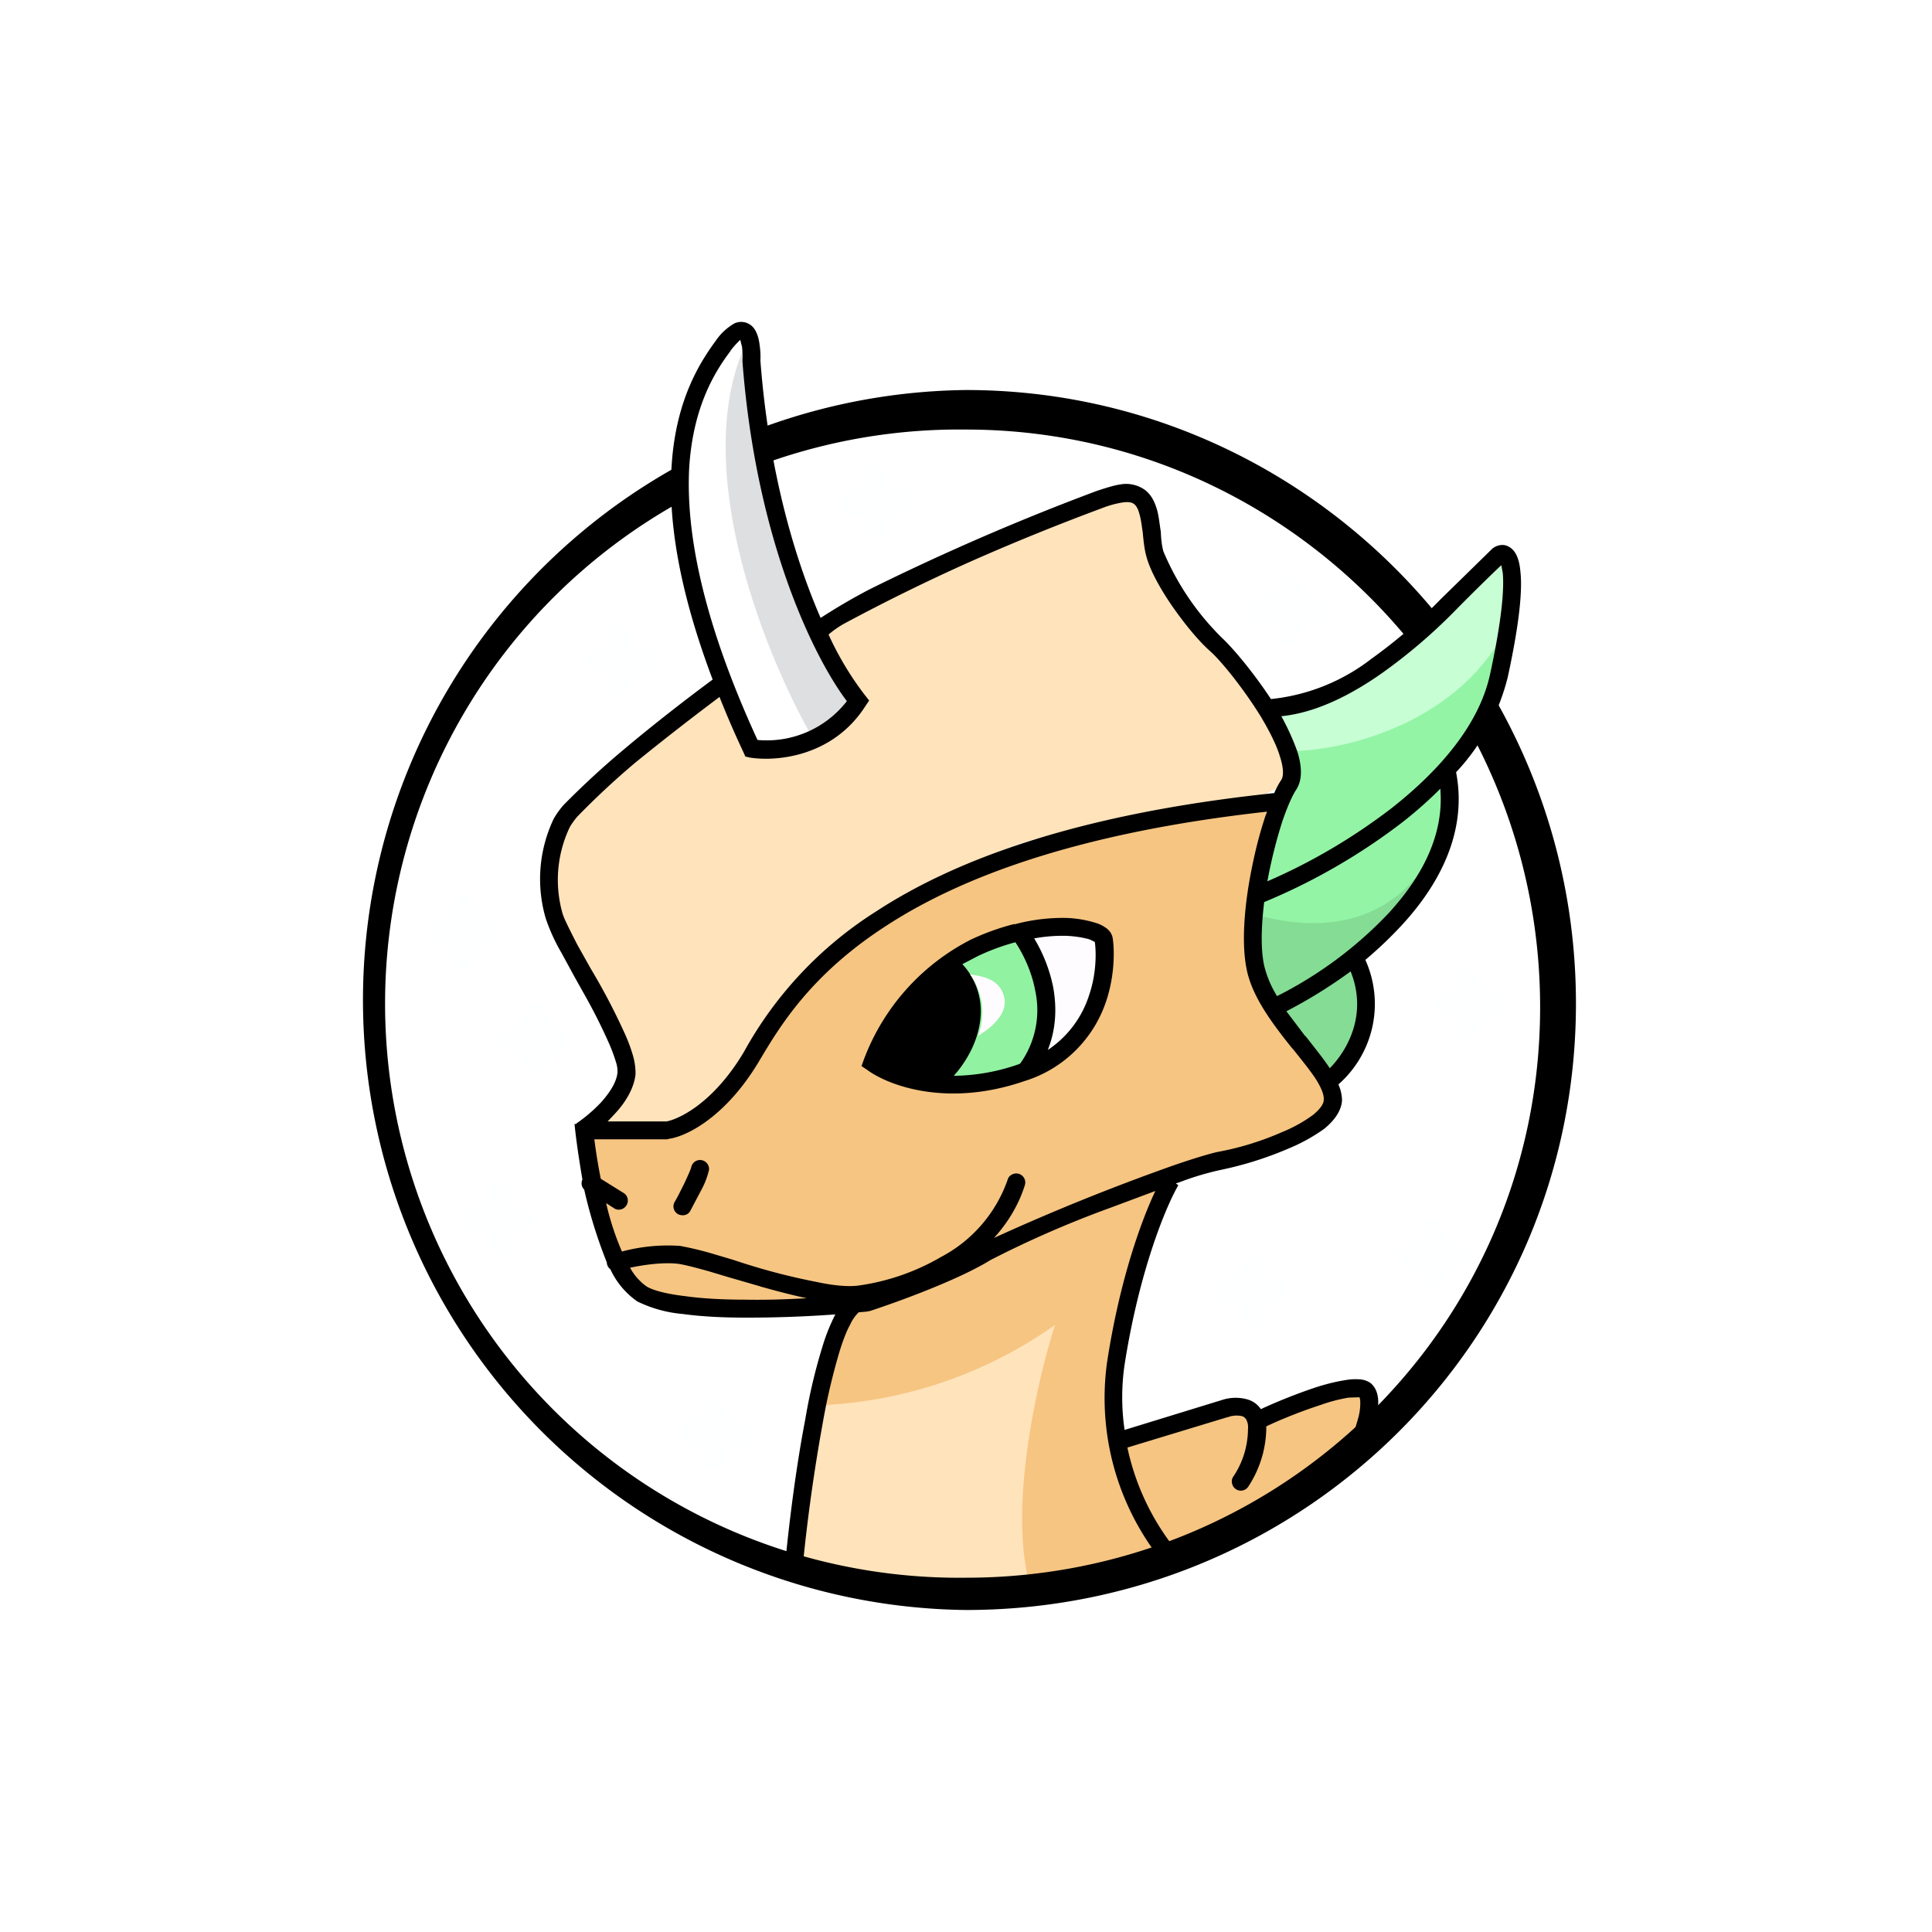 <svg xmlns="http://www.w3.org/2000/svg" width="24" height="24" fill="none" viewBox="0 0 24 24">
    <rect x="0" y="0" width="24" height="24" fill="#808080" stroke="none"/>
    <g clip-path="url(#PMON__a)">
        <path fill="#fff" d="M24 0H0v24h24z"/>
        <path fill="#FFE3BB" d="M6.883 10.832c.035.25.124.794.205.98.022.059.08.166.156.3.25.445.668 1.194.494 1.43-.178.245-.29.38-.32.415l.94.084c.52-.32.954-.764 1.261-1.292.37-.745 2.479-2.416 3.883-2.425 1.408-.013 2.572-.58 2.572-.677 0-.09-.2-.923-.642-1.324-.441-.401-1.025-1.195-1.097-1.502a2 2 0 0 1-.03-.268c-.019-.21-.028-.383-.228-.432-.232-.058-2.652 1.07-3.834 1.649l.402.86-.402.58-.766.12-.38-.477-.2-.223-1.159.794c-.316.267-.936.927-.855 1.408m3.423 6.183-.339 1.658-.071.976 1.685.29h1.292c.143-.045.433-.143.468-.21.032-.062.014-2.273 0-3.37l-2.144.482-.891.178z"/>
        <path fill="#F6C582" d="M13.101 16.462a5.45 5.45 0 0 1-2.897.994l.338-1.212H9.45l-1.355-.116-.61-.838-.232-1.248h1.203l.526-.388.687-.98.971-1.057 1.806-.94 2.037-.566 1.279-.16-.187.868v1.186l.521.972.455.561v.29l-.61.375-1.458.463-.335.896-.245 1.159v1.114h.245l1.293-.379.134.205h.187l.918-.316h.321l-.178.722-.883.825-1.31.463c-.179.08-.553.245-.61.245-.059 0-.812.152-1.182.232-.348-.936.031-2.639.267-3.37z"/>
        <path fill="#000" fill-rule="evenodd" d="M19.577 12.467C19.577 16.653 16.185 20 12 20a7.578 7.578 0 0 1 0-15.155c4.185 0 7.577 3.437 7.577 7.622m-.445.045c0 3.94-3.192 7.087-7.132 7.087a7.132 7.132 0 1 1 0-14.263c3.94 0 7.132 3.236 7.132 7.176" clip-rule="evenodd"/>
        <path fill="#fff" d="M8.455 6.21c-.29-1.404.624-2.001.763-2.068l.142 2.113c0 .031.517 1.948.771 2.902l-.695.151c-.205-.446-.69-1.69-.98-3.098"/>
        <path fill="#C7FED4" d="M17.393 8.06c-.375.428-1.23.69-1.61.767l.286.57c1.497-.004 2.558-1.159 2.652-1.382.071-.178-.009-.824-.058-1.127-.267.214-.891.749-1.27 1.172"/>
        <path fill="#85DC94" d="M17.852 10.53c-.584.918-1.738.905-2.237.784l-.023.704.375.714.548.642c.566-.38.472-1.061.357-1.356-.094.014-.192-.035.173-.312.35-.33.625-.731.807-1.176"/>
        <path fill="#DEDFE1" d="M9.624 6.496c-.19-.77-.289-1.56-.295-2.354-.829 1.533.174 4.003.776 5.041l.504-.396a14.3 14.3 0 0 1-.98-2.287z"/>
        <path fill="#93F4A5" d="M18.133 9.42c.41-.455.58-1.302.61-1.668-.601 1.23-2.014 1.56-2.66 1.578l-.018.428-.348.883-.133.717c1.684.477 2.362-.704 2.455-1.515-.111.018-.32.031.09-.424z"/>
        <path fill="#91F2A1" d="m11.72 13.45.169-1.57c.116-.111.423-.312.744-.236.401.094.312 1.079.254 1.48-.044.325-.798.352-1.168.325"/>
        <path fill="#FFFCFF" d="M12.914 13.182c.231-.834-.045-1.369-.205-1.534.307-.178.793-.089.998-.018.187.714-.45 1.333-.793 1.552"/>
        <path fill="#000" fill-rule="evenodd" d="M9.436 4.284q.015.102.01.196c.106 1.39.432 2.47.748 3.196q.293-.19.602-.352a30 30 0 0 1 2.83-1.226c.12-.04.223-.071.29-.08a.4.4 0 0 1 .317.076c.08.067.116.156.142.245.023.09.031.183.045.267q.005.14.031.241a3.3 3.3 0 0 0 .731 1.079c.138.129.392.432.606.758.455-.047.887-.22 1.248-.5a6.4 6.4 0 0 0 .86-.74l.647-.633.027-.017a.2.2 0 0 1 .116-.023.2.2 0 0 1 .111.063c.053.058.08.151.09.267.026.227-.01.633-.157 1.31-.11.443-.33.85-.642 1.182.143.735-.205 1.395-.682 1.908a5 5 0 0 1-.445.423 1.33 1.33 0 0 1-.335 1.547.5.5 0 0 1 .045.2c-.01.143-.112.263-.223.353a2.2 2.2 0 0 1-.433.24 4.4 4.4 0 0 1-.846.268 3.5 3.5 0 0 0-.508.151l-.054.018.031.022c-.142.241-.481 1.034-.668 2.229a2.8 2.8 0 0 0 0 .811l1.217-.374a.54.54 0 0 1 .325 0 .3.3 0 0 1 .151.116c.192-.09.446-.192.674-.268.133-.044.267-.076.378-.093a.7.7 0 0 1 .16-.01.27.27 0 0 1 .148.045c.08.063.098.165.098.24 0 .085-.013.18-.036.268a3 3 0 0 1-.196.508.11.11 0 0 1-.183.028.11.11 0 0 1-.017-.126c.058-.115.133-.298.178-.463a.7.7 0 0 0 .031-.21c0-.044-.009-.062-.009-.066h-.031l-.107.004a2 2 0 0 0-.343.09c-.232.075-.49.177-.678.267v.035a1.35 1.35 0 0 1-.223.713.111.111 0 0 1-.203-.046.1.1 0 0 1 .02-.083 1.07 1.07 0 0 0 .179-.588.2.2 0 0 0-.022-.116.1.1 0 0 0-.045-.04.3.3 0 0 0-.178.009h-.005l-1.248.379c.112.528.363 1.017.727 1.417l-.16.156a3.24 3.24 0 0 1-.82-2.63c.155-1.016.423-1.756.6-2.13l-.56.209q-.766.278-1.49.65c-.396.246-1.172.527-1.502.634h-.013l-.009.004-.111.01a.5.5 0 0 0-.107.155c-.045.08-.085.187-.125.312q-.134.447-.214.905-.178.979-.267 1.97l-.219-.022c.045-.508.134-1.293.268-1.988a7 7 0 0 1 .223-.936q.06-.192.151-.37a15 15 0 0 1-1.114.04c-.281 0-.549-.013-.78-.045a1.6 1.6 0 0 1-.566-.156 1 1 0 0 1-.335-.4.11.11 0 0 1-.044-.085 6 6 0 0 1-.281-.905.11.11 0 0 1-.022-.125c-.045-.263-.08-.504-.098-.69h.026l-.004-.005c.08-.054.205-.152.312-.268.111-.125.191-.254.2-.37 0-.027 0-.071-.022-.134a2 2 0 0 0-.085-.227 7 7 0 0 0-.28-.561l-.143-.255-.17-.312a2.3 2.3 0 0 1-.191-.419 1.74 1.74 0 0 1 .098-1.239 1 1 0 0 1 .125-.174q.356-.361.744-.686c.375-.316.802-.646 1.106-.87-.437-1.158-.553-2.018-.509-2.67.054-.81.353-1.274.549-1.541a.7.7 0 0 1 .231-.214.2.2 0 0 1 .139-.01.2.2 0 0 1 .107.077c.04.058.058.133.066.2M7.53 14.946l.098.063c.049.035.12.017.151-.032a.11.11 0 0 0-.03-.156l-.286-.178a7 7 0 0 1-.08-.49h.909l.009-.005c.223-.026.717-.272 1.132-.971.25-.42.633-1.066 1.569-1.672.914-.597 2.362-1.159 4.734-1.422 0 .018-.01.031-.014.045-.062.187-.12.4-.165.624-.093.445-.142.945-.07 1.292.07.348.333.687.556.968l.031.035c.103.13.197.245.268.352.076.12.107.205.102.263 0 .045-.035.107-.133.188a1.8 1.8 0 0 1-.384.213 3.6 3.6 0 0 1-.797.246c-.09.018-.295.08-.544.165q-1.14.403-2.238.904c.165-.182.303-.4.383-.655a.112.112 0 0 0-.159-.133.1.1 0 0 0-.055.066 1.73 1.73 0 0 1-.828.959 2.8 2.8 0 0 1-1.035.356c-.12.014-.294 0-.499-.044a8 8 0 0 1-1.047-.277l-.223-.066a4 4 0 0 0-.437-.107 2.2 2.2 0 0 0-.722.07 3.4 3.4 0 0 1-.196-.6m3.218-6.307a3.8 3.8 0 0 1-.455-.758 1.2 1.2 0 0 1 .192-.134 24 24 0 0 1 1.578-.775q.808-.357 1.636-.664a1.2 1.2 0 0 1 .245-.067c.09-.013.125.004.147.022.027.022.049.063.067.134.018.067.027.143.04.236v.01c.009.084.018.177.04.258.045.178.174.41.321.624.152.218.325.432.477.566.134.12.406.454.624.806.107.179.196.353.24.5.05.156.045.25.014.294a1 1 0 0 0-.085.16c-2.465.259-3.98.838-4.947 1.471a4.8 4.8 0 0 0-1.64 1.743c-.384.646-.816.838-.963.865h-.731l.089-.094c.125-.133.24-.312.258-.495a.8.8 0 0 0-.03-.222 2 2 0 0 0-.09-.25 8 8 0 0 0-.437-.838l-.17-.303c-.088-.174-.155-.303-.178-.375a1.52 1.52 0 0 1 .09-1.083 1 1 0 0 1 .089-.124q.34-.35.713-.665c.36-.294.758-.601 1.056-.824a12 12 0 0 0 .299.69l.022.05.058.013c.312.05 1.025 0 1.435-.642l.045-.067zm-1.307 7.34c.192.054.392.107.58.147-.246.014-.509.023-.758.018-.272 0-.535-.013-.754-.044-.223-.027-.387-.067-.477-.12a.7.7 0 0 1-.205-.233c.165-.035.402-.07.593-.049.076.01.214.045.401.098l.223.067.401.116zm6.673-6.65a3 3 0 0 0-.197-.433c.446-.044.888-.28 1.249-.534q.478-.34.891-.758c.21-.214.455-.455.593-.584l.018.098c.018.196-.01.575-.156 1.248-.134.637-.638 1.212-1.23 1.676a7.3 7.3 0 0 1-1.538.905 6 6 0 0 1 .187-.749c.062-.178.12-.312.17-.388.088-.133.066-.316.013-.481m-.41 2.665c-.045-.205-.036-.49 0-.789a7.6 7.6 0 0 0 1.715-.99q.25-.195.473-.418c.049.58-.236 1.105-.646 1.55a5 5 0 0 1-1.382 1.026 1.3 1.3 0 0 1-.16-.379m.512.879-.236-.312a6 6 0 0 0 .798-.495c.214.534-.04.98-.259 1.203-.076-.116-.174-.236-.267-.356l-.036-.045zm-7.14-8.519a1 1 0 0 1 .12-.133l.022.089c.005.049.009.111.005.165v.013c.169 2.233.895 3.69 1.297 4.221a1.26 1.26 0 0 1-1.11.482c-.722-1.57-.892-2.657-.847-3.406.053-.757.33-1.185.512-1.426zm-.268 10.176a.112.112 0 0 0-.218-.044c-.005.031-.04.107-.085.205-.045.09-.09.183-.125.24a.11.11 0 0 0 .011.124q.014.018.034.028c.058.027.124.01.151-.044l.134-.254a1 1 0 0 0 .098-.255m4.039-2.874a2 2 0 0 1 .392-.032c.133.005.236.027.298.045l.063.031c.013.08.031.357-.067.65-.088.284-.27.528-.517.692.107-.268.111-.535.067-.78a1.9 1.9 0 0 0-.236-.606m-.246-.179a3 3 0 0 0-.544.196 2.76 2.76 0 0 0-1.328 1.494l-.027.075.067.045c.263.196.994.472 1.953.143a1.55 1.55 0 0 0 1.025-1.012c.12-.37.089-.713.071-.785a.2.2 0 0 0-.085-.111.4.4 0 0 0-.12-.058 1.4 1.4 0 0 0-.365-.062 2.3 2.3 0 0 0-.647.08zm.013.228c.094.142.201.356.246.601a1.14 1.14 0 0 1-.187.905l-.023.01a2.5 2.5 0 0 1-.802.142c.133-.147.298-.401.33-.7a.86.86 0 0 0-.223-.687l.196-.102a2.7 2.7 0 0 1 .463-.17" clip-rule="evenodd"/>
        <path fill="#FFFCFF" d="M12.472 12.378c-.062-.24-.312-.25-.423-.276 0 0 .111.142.147.356a.86.86 0 0 1-.045.41c.143-.089.38-.267.321-.49"/>
        <path fill="#FEFFFF" d="M7.698 7.751a.16.16 0 0 0-.16.16v.13h-.125a.16.16 0 0 0 0 .317h.125v.129a.16.16 0 0 0 .32 0v-.13h.13a.16.16 0 1 0 0-.316h-.134v-.134a.155.155 0 0 0-.156-.156M5.76 11.13a.16.16 0 0 0-.16.16v.125h-.125a.16.16 0 1 0 0 .321H5.6v.125a.16.16 0 0 0 .32 0v-.125h.125a.16.16 0 0 0 0-.32H5.92v-.126a.16.16 0 0 0-.16-.16m.892 1.337a.16.16 0 0 0-.16.16v.125h-.126a.16.16 0 0 0 0 .321h.125v.125a.16.16 0 1 0 .321 0v-.125h.125a.16.16 0 1 0 0-.32h-.125v-.125a.16.16 0 0 0-.16-.16m-.446 2.229a.16.16 0 0 0-.16.16v.125H5.92a.16.16 0 0 0 0 .321h.124v.125a.16.16 0 0 0 .321 0v-.125h.125a.16.16 0 0 0 0-.32h-.125v-.126a.16.16 0 0 0-.16-.16m2.674 2.674a.16.16 0 0 0-.16.16v.125h-.125a.16.16 0 0 0-.113.048.16.16 0 0 0 .113.274h.125v.124a.16.16 0 1 0 .32 0v-.124h.126a.16.16 0 0 0 .148-.1.16.16 0 0 0-.087-.21.2.2 0 0 0-.061-.012H9.04v-.124a.16.16 0 0 0-.16-.16m6.687-1.783a.16.16 0 0 0-.161.16v.126h-.125a.16.16 0 1 0 0 .32h.125v.125a.16.16 0 0 0 .16.16.16.16 0 0 0 .16-.16v-.124h.126a.16.16 0 0 0 .16-.16.16.16 0 0 0-.16-.161h-.125v-.125a.16.16 0 0 0-.16-.16m2.228-.445a.16.16 0 0 0-.16.16v.125h-.125a.16.16 0 0 0-.114.274c.03.03.071.047.114.047h.125v.125a.16.16 0 1 0 .32 0v-.125h.125a.16.16 0 0 0 .114-.274.16.16 0 0 0-.114-.047h-.125v-.125a.16.16 0 0 0-.16-.16m.446-3.12a.16.16 0 0 0-.16.16v.125h-.125a.16.16 0 1 0 0 .32h.124v.125a.16.16 0 0 0 .274.114.16.16 0 0 0 .047-.114v-.124h.125a.16.16 0 0 0 .16-.16.16.16 0 0 0-.16-.161H18.4v-.125a.16.16 0 0 0-.16-.16m-2.23-4.907a.16.16 0 0 0-.16.156v.134h-.125a.16.16 0 1 0 0 .312h.125v.134a.16.16 0 0 0 .32 0V7.72h.125a.16.16 0 1 0 0-.312h-.124v-.134a.156.156 0 0 0-.16-.156M10.89 5.781a.16.16 0 0 0-.16.16v.148h-.126a.16.16 0 1 0 0 .32h.125v.103a.16.16 0 0 0 .321 0V6.41h.13a.16.16 0 1 0 0-.321h-.134v-.147c0-.09-.067-.16-.156-.16"/>
    </g>
    <defs>
        <clipPath id="PMON__a">
            <path fill="#fff" d="M0 0h24v24H0z"/>
        </clipPath>
    </defs>
</svg>
